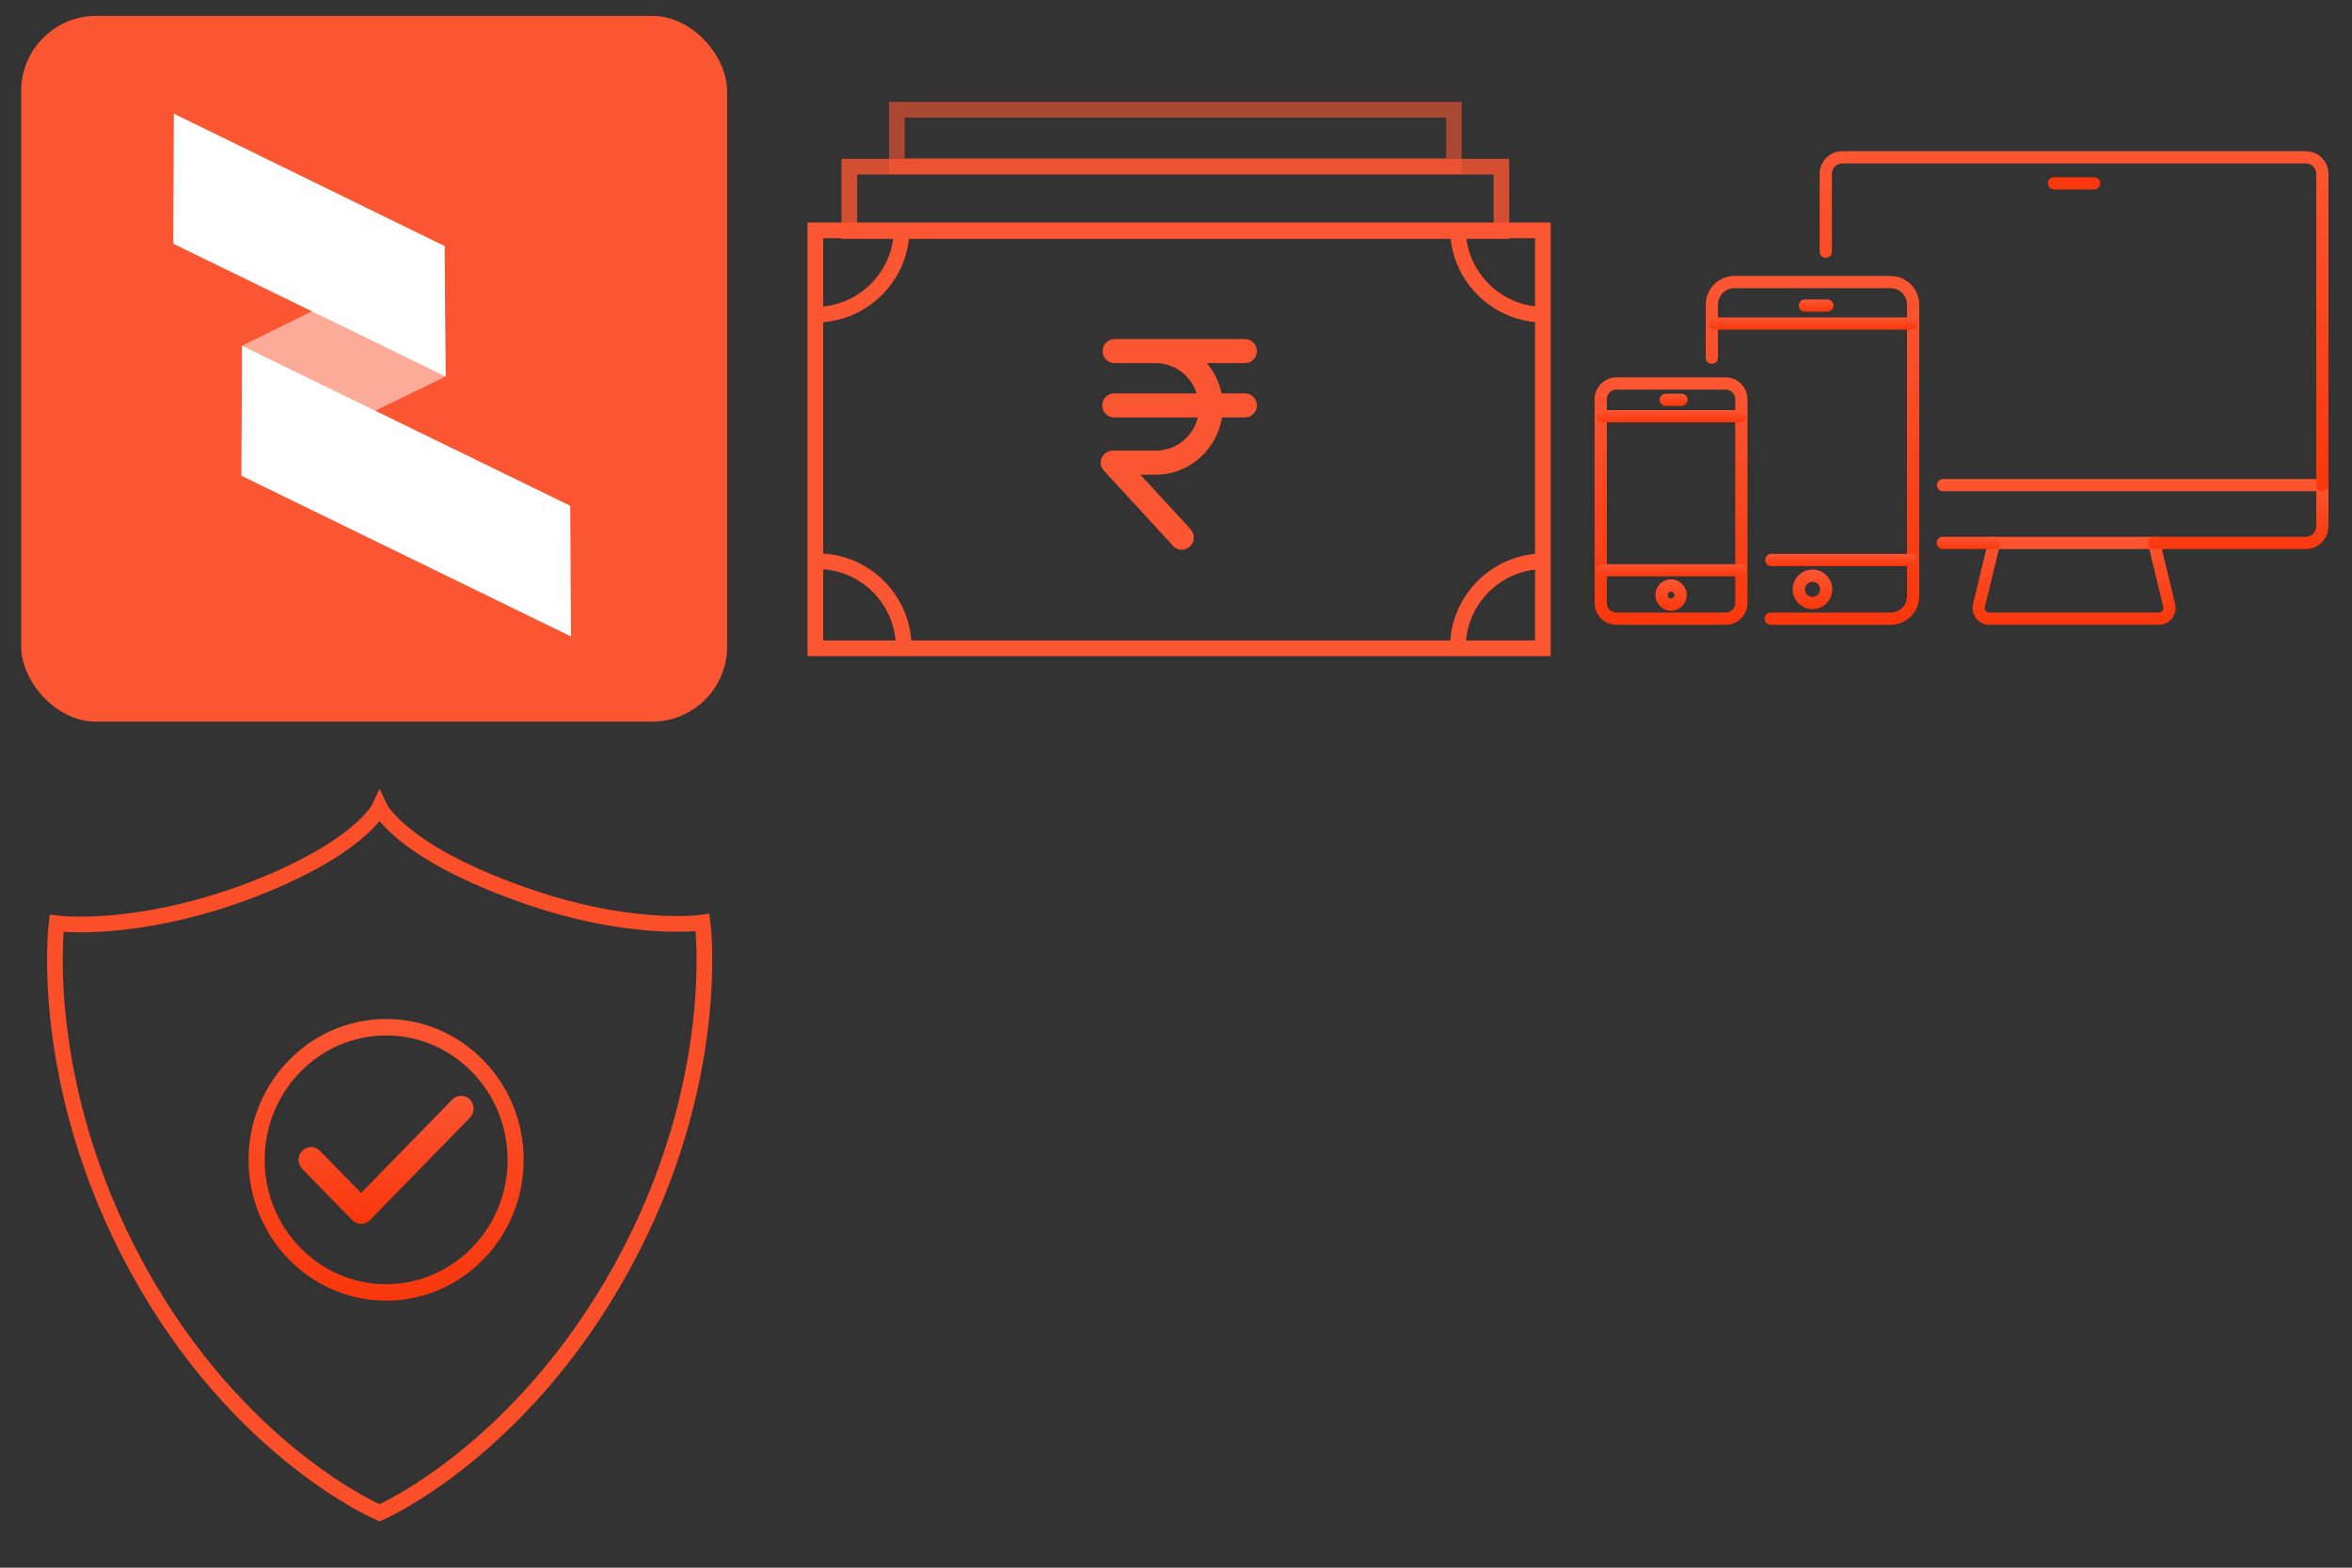 <?xml version="1.0" encoding="UTF-8" standalone="no"?>
<svg
   xmlns:sketch="http://www.bohemiancoding.com/sketch/ns"
   xmlns:dc="http://purl.org/dc/elements/1.1/"
   xmlns:cc="http://creativecommons.org/ns#"
   xmlns:rdf="http://www.w3.org/1999/02/22-rdf-syntax-ns#"
   xmlns:svg="http://www.w3.org/2000/svg"
   xmlns="http://www.w3.org/2000/svg"
   xmlns:xlink="http://www.w3.org/1999/xlink"
   xmlns:sodipodi="http://sodipodi.sourceforge.net/DTD/sodipodi-0.dtd"
   xmlns:inkscape="http://www.inkscape.org/namespaces/inkscape"
   width="300px"
   height="200px"
   viewBox="0 0 300 200"
   version="1.1"
   id="svg2"
   inkscape:version="0.91 r13725"
   sodipodi:docname="about-sprite.svg">
  <rect x="0" y="0" width="300" height="200" fill="#333333" stroke="none"/>
  <sodipodi:namedview
     pagecolor="#ffffff"
     bordercolor="#666666"
     borderopacity="1"
     objecttolerance="10"
     gridtolerance="10"
     guidetolerance="10"
     inkscape:pageopacity="0"
     inkscape:pageshadow="2"
     inkscape:window-width="1920"
     inkscape:window-height="1056"
     id="namedview102"
     showgrid="false"
     inkscape:zoom="5.524861"
     inkscape:cx="81.945538"
     inkscape:cy="140.20036"
     inkscape:window-x="0"
     inkscape:window-y="0"
     inkscape:window-maximized="1"
     inkscape:current-layer="svg2" />
  <!-- Generator: Sketch 3.4.2 (15855) - http://www.bohemiancoding.com/sketch -->
  <title
     id="title4">Artboard 5</title>
  <desc
     id="desc6">Created with Sketch.</desc>
  <defs
     id="defs8">
    <rect
       id="path-1"
       x="10.397"
       y="0"
       width="71.046"
       height="7.201" />
    <rect
       id="path-2"
       x="4.332"
       y="7.26"
       width="83.176"
       height="8.23" />
    <linearGradient
       x1="50%"
       y1="0%"
       x2="50%"
       y2="100%"
       id="linearGradient-3">
      <stop
         stop-color="#FB5632"
         offset="0%"
         id="stop13" />
      <stop
         stop-color="#FA370C"
         offset="100%"
         id="stop15" />
    </linearGradient>
    <linearGradient
       x1="50%"
       y1="0%"
       x2="50%"
       y2="99.292%"
       id="linearGradient-4">
      <stop
         stop-color="#FB5632"
         offset="0%"
         id="stop18" />
      <stop
         stop-color="#FA370C"
         offset="100%"
         id="stop20" />
    </linearGradient>
  </defs>
  <g
     id="Page-1"
     stroke="none"
     stroke-width="1"
     fill="none"
     fill-rule="evenodd"
     sketch:type="MSPage">
    <g
       id="Artboard-5"
       sketch:type="MSArtboardGroup">
      <g
         id="Others-Copy"
         sketch:type="MSLayerGroup"
         transform="translate(104, 14)">
        <g
           id="Rectangle-path-Copy"
           opacity="0.6">
          <use
             stroke="#FB5632"
             stroke-width="2"
             sketch:type="MSShapeGroup"
             xlink:href="#path-1"
             id="use26" />
          <use
             stroke="none"
             xlink:href="#path-1"
             id="use28" />
        </g>
        <g
           id="Rectangle-path"
           opacity="0.8">
          <use
             stroke="#FB5632"
             stroke-width="2"
             sketch:type="MSShapeGroup"
             xlink:href="#path-2"
             id="use31" />
          <use
             stroke="none"
             xlink:href="#path-2"
             id="use33" />
        </g>
        <rect
           id="rect35"
           stroke="#FB5632"
           stroke-width="2"
           sketch:type="MSShapeGroup"
           x="0"
           y="15.386"
           width="92.794"
           height="53.321" />
        <g
           id="Group"
           transform="translate(0, 15.162)"
           stroke="#FB5632"
           stroke-width="2"
           sketch:type="MSShapeGroup">
          <path
             d="M92.88,10.975 C86.902,10.975 81.963,6.033 81.963,0.051"
             id="Shape" />
          <path
             d="M81.963,53.372 C81.963,47.389 86.902,42.447 92.88,42.447"
             id="path39" />
          <path
             d="M0.087,10.975 C6.065,10.975 11.004,6.033 11.004,0.051"
             id="path41" />
          <path
             d="M11.263,53.372 C11.263,47.389 6.325,42.447 0.347,42.447"
             id="path43" />
        </g>
        <path
           d="M54.799,29.258 L43.389,29.258 L38.207,29.258 C37.317,29.258 36.637,29.946 36.637,30.793 C36.637,31.639 37.317,32.327 38.155,32.327 L43.389,32.327 C45.849,32.327 47.943,33.967 48.623,36.189 L38.103,36.189 C37.265,36.189 36.585,36.877 36.585,37.724 C36.585,38.57 37.265,39.258 38.103,39.258 L48.78,39.258 C48.204,41.692 46.006,43.491 43.441,43.491 L37.946,43.491 C37.317,43.491 36.794,43.861 36.532,44.39 C36.271,44.972 36.375,45.607 36.794,46.03 L45.64,55.659 C45.954,55.977 46.32,56.136 46.739,56.136 C47.105,56.136 47.472,55.977 47.786,55.712 C48.414,55.13 48.414,54.178 47.89,53.543 L41.452,46.559 L43.389,46.559 C45.612,46.559 47.624,45.708 49.142,44.313 C50.555,43.016 51.54,41.247 51.868,39.258 L54.799,39.258 C55.637,39.258 56.317,38.57 56.317,37.724 C56.317,36.877 55.637,36.189 54.799,36.189 L51.816,36.189 C51.502,34.761 50.874,33.438 49.932,32.327 L54.799,32.327 C55.637,32.327 56.317,31.639 56.317,30.793 C56.317,29.946 55.637,29.258 54.799,29.258 Z"
           id="path45"
           fill="#FB5632"
           sketch:type="MSShapeGroup" />
      </g>
      <g
         id="Group-Copy"
         sketch:type="MSLayerGroup"
         transform="translate(203, 19)">
        <g
           id="g48"
           transform="translate(28.954, 0)"
           fill="url(#linearGradient-3)"
           sketch:type="MSShapeGroup">
          <path
             d="M43.397,60.711 L21.796,60.711 C21.133,60.711 20.517,60.412 20.108,59.892 C19.697,59.372 19.551,58.704 19.707,58.06 L21.777,49.49 L43.416,49.49 L45.486,58.06 C45.642,58.704 45.496,59.372 45.085,59.892 C44.676,60.412 44.06,60.711 43.397,60.711 L43.397,60.711 Z M23.005,51.048 L21.223,58.425 C21.165,58.667 21.267,58.844 21.333,58.929 C21.399,59.013 21.547,59.153 21.796,59.153 L43.397,59.153 C43.646,59.153 43.794,59.013 43.86,58.927 C43.926,58.844 44.028,58.667 43.97,58.425 L42.188,51.048 L23.005,51.048 L23.005,51.048 Z"
             id="path50" />
          <path
             d="M22.391,51.048 L15.849,51.048 C15.418,51.048 15.069,50.699 15.069,50.269 C15.069,49.838 15.418,49.49 15.849,49.49 L22.391,49.49 C22.823,49.49 23.171,49.838 23.171,50.269 C23.171,50.699 22.823,51.048 22.391,51.048 L22.391,51.048 Z"
             id="path52" />
          <path
             d="M62.151,51.048 L42.802,51.048 C42.37,51.048 42.022,50.699 42.022,50.269 C42.022,49.838 42.37,49.49 42.802,49.49 L62.151,49.49 C62.887,49.49 63.486,48.892 63.486,48.155 L63.486,43.673 L15.88,43.673 C15.449,43.673 15.1,43.325 15.1,42.894 C15.1,42.463 15.449,42.115 15.88,42.115 L65.046,42.115 L65.046,48.155 C65.046,49.75 63.747,51.048 62.151,51.048 L62.151,51.048 Z"
             id="path54" />
          <path
             d="M64.266,43.673 C63.835,43.673 63.486,43.325 63.486,42.894 L63.486,3.18 C63.486,2.445 62.887,1.847 62.151,1.847 L3.042,1.847 C2.306,1.847 1.707,2.445 1.707,3.18 L1.707,13.117 C1.707,13.547 1.358,13.896 0.927,13.896 C0.496,13.896 0.147,13.547 0.147,13.117 L0.147,3.18 C0.147,1.585 1.446,0.289 3.042,0.289 L62.151,0.289 C63.747,0.289 65.046,1.585 65.046,3.18 L65.046,42.894 C65.046,43.325 64.697,43.673 64.266,43.673 L64.266,43.673 Z"
             id="path56" />
        </g>
        <g
           id="g58"
           transform="translate(0, 28.916)"
           fill="url(#linearGradient-3)"
           sketch:type="MSShapeGroup">
          <path
             d="M17.109,31.795 L3.18,31.795 C1.645,31.795 0.396,30.547 0.396,29.015 L0.396,3.008 C0.396,1.476 1.645,0.229 3.18,0.229 L17.109,0.229 C18.644,0.229 19.892,1.476 19.892,3.008 L19.892,29.015 C19.892,30.547 18.644,31.795 17.109,31.795 L17.109,31.795 Z M3.18,1.787 C2.505,1.787 1.956,2.334 1.956,3.008 L1.956,29.015 C1.956,29.689 2.505,30.237 3.18,30.237 L17.109,30.237 C17.784,30.237 18.332,29.689 18.332,29.015 L18.332,3.008 C18.332,2.334 17.784,1.787 17.109,1.787 L3.18,1.787 L3.18,1.787 Z"
             id="path60" />
          <path
             d="M18.983,5.963 L1.455,5.963 C1.024,5.963 0.675,5.615 0.675,5.184 C0.675,4.754 1.024,4.405 1.455,4.405 L18.983,4.405 C19.414,4.405 19.763,4.754 19.763,5.184 C19.763,5.615 19.414,5.963 18.983,5.963 L18.983,5.963 Z"
             id="path62" />
          <path
             d="M18.983,25.615 L1.455,25.615 C1.024,25.615 0.675,25.266 0.675,24.836 C0.675,24.405 1.024,24.057 1.455,24.057 L18.983,24.057 C19.414,24.057 19.763,24.405 19.763,24.836 C19.763,25.266 19.414,25.615 18.983,25.615 L18.983,25.615 Z"
             id="path64" />
          <path
             d="M11.471,3.876 L9.468,3.876 C9.037,3.876 8.688,3.527 8.688,3.097 C8.688,2.666 9.037,2.318 9.468,2.318 L11.471,2.318 C11.903,2.318 12.251,2.666 12.251,3.097 C12.251,3.527 11.903,3.876 11.471,3.876 L11.471,3.876 Z"
             id="path66" />
          <path
             d="M10.144,29.997 C9.042,29.997 8.145,29.101 8.145,27.999 C8.145,26.899 9.042,26.003 10.144,26.003 C11.247,26.003 12.144,26.899 12.144,27.999 C12.144,29.101 11.247,29.997 10.144,29.997 L10.144,29.997 Z M10.144,27.561 C9.902,27.561 9.705,27.757 9.705,27.999 C9.705,28.241 9.902,28.439 10.144,28.439 C10.387,28.439 10.584,28.241 10.584,27.999 C10.584,27.757 10.387,27.561 10.144,27.561 L10.144,27.561 Z"
             id="path68" />
        </g>
        <g
           id="g70"
           transform="translate(14.278, 15.844)"
           fill="url(#linearGradient-4)"
           sketch:type="MSShapeGroup">
          <path
             d="M23.875,44.867 L8.567,44.867 C8.136,44.867 7.787,44.518 7.787,44.088 C7.787,43.657 8.136,43.308 8.567,43.308 L23.875,43.308 C25.026,43.308 25.962,42.373 25.962,41.224 L25.962,4.005 C25.962,2.857 25.026,1.921 23.875,1.921 L3.94,1.921 C2.789,1.921 1.853,2.857 1.853,4.005 L1.853,10.793 C1.853,11.223 1.504,11.572 1.073,11.572 C0.642,11.572 0.293,11.223 0.293,10.793 L0.293,4.005 C0.293,1.997 1.929,0.363 3.94,0.363 L23.875,0.363 C25.886,0.363 27.522,1.997 27.522,4.005 L27.522,41.224 C27.522,43.232 25.886,44.867 23.875,44.867 L23.875,44.867 Z"
             id="path72" />
          <path
             d="M26.556,7.208 L1.472,7.208 C1.04,7.208 0.692,6.86 0.692,6.429 C0.692,5.998 1.04,5.65 1.472,5.65 L26.556,5.65 C26.987,5.65 27.336,5.998 27.336,6.429 C27.336,6.86 26.987,7.208 26.556,7.208 L26.556,7.208 Z"
             id="path74" />
          <path
             d="M26.556,37.378 L8.667,37.378 C8.236,37.378 7.887,37.029 7.887,36.599 C7.887,36.168 8.236,35.82 8.667,35.82 L26.556,35.82 C26.987,35.82 27.336,36.168 27.336,36.599 C27.336,37.029 26.987,37.378 26.556,37.378 L26.556,37.378 Z"
             id="path76" />
          <path
             d="M15.805,4.914 L12.939,4.914 C12.508,4.914 12.159,4.565 12.159,4.135 C12.159,3.704 12.508,3.356 12.939,3.356 L15.805,3.356 C16.237,3.356 16.585,3.704 16.585,4.135 C16.585,4.565 16.237,4.914 15.805,4.914 L15.805,4.914 Z"
             id="path78" />
          <path
             d="M13.907,42.866 C12.515,42.866 11.382,41.734 11.382,40.343 C11.382,38.952 12.515,37.82 13.907,37.82 C15.3,37.82 16.432,38.952 16.432,40.343 C16.432,41.734 15.3,42.866 13.907,42.866 L13.907,42.866 Z M13.907,39.378 C13.375,39.378 12.942,39.811 12.942,40.343 C12.942,40.876 13.375,41.308 13.907,41.308 C14.44,41.308 14.872,40.876 14.872,40.343 C14.872,39.811 14.44,39.378 13.907,39.378 L13.907,39.378 Z"
             id="path80" />
        </g>
        <path
           d="M64.111,5.166 L58.989,5.166 C58.558,5.166 58.209,4.817 58.209,4.387 C58.209,3.956 58.558,3.608 58.989,3.608 L64.111,3.608 C64.542,3.608 64.891,3.956 64.891,4.387 C64.891,4.817 64.542,5.166 64.111,5.166 L64.111,5.166 Z"
           id="path82"
           fill="#FA370C"
           sketch:type="MSShapeGroup" />
      </g>
      <g
         id="g84"
         sketch:type="MSLayerGroup"
         transform="translate(31, 130)"
         fill="url(#linearGradient-3)">
        <path
           d="M18.25,35.935 C8.575,35.935 0.705,27.876 0.705,17.967 C0.705,8.059 8.575,0 18.25,0 C27.925,0 35.795,8.059 35.795,17.967 C35.795,27.876 27.925,35.935 18.25,35.935 L18.25,35.935 Z M18.25,2.101 C9.708,2.101 2.756,9.22 2.756,17.967 C2.756,26.715 9.708,33.834 18.25,33.834 C26.792,33.834 33.744,26.715 33.744,17.967 C33.744,9.22 26.792,2.101 18.25,2.101 L18.25,2.101 Z"
           id="path86"
           sketch:type="MSShapeGroup" />
        <path
           d="M15.06,26.135 C14.652,26.135 14.243,25.974 13.931,25.658 L7.551,19.124 C6.929,18.487 6.929,17.451 7.551,16.814 C8.173,16.177 9.184,16.177 9.806,16.814 L15.06,22.191 L26.691,10.281 C27.313,9.644 28.324,9.644 28.946,10.281 C29.568,10.918 29.568,11.953 28.946,12.59 L16.186,25.658 C15.877,25.974 15.468,26.135 15.06,26.135 L15.06,26.135 Z"
           id="path88"
           sketch:type="MSShapeGroup" />
      </g>
      <g
         id="Rectangle-36-+-RupeekSVG-Copy-2"
         sketch:type="MSLayerGroup"
         transform="translate(2, 2)">
        <g
           id="RupeekSVG-Copy"
           transform="translate(20, 13)"
           fill="#FFFFFF"
           sketch:type="MSShapeGroup">
          <g
             id="g93">
            <g
               id="Artboard-1"
               transform="translate(0, -0)">
              <g
                 id="Rectangle-2-+-Rectangle-2-Copy-+-Rectangle-2-Copy-2">
                <path
                   d="M9.406,30.939 L53.114,52.248 L53.212,69.652 L9.333,48.255 L9.406,30.939 L9.406,30.939 L9.406,30.939 Z"
                   id="Rectangle-2" />
                <path
                   d="M0.327,0.024 L36.376,17.653 L36.516,35.03 L0.254,17.344 L0.327,0.024 L0.327,0.024 L0.327,0.024 Z"
                   id="Rectangle-2-Copy" />
                <path
                   d="M9.411,30.936 L36.373,17.65 L36.513,35.033 L9.338,48.256 L9.411,30.936 L9.411,30.936 L9.411,30.936 Z"
                   id="Rectangle-2-Copy-2"
                   fill-opacity="0.5" />
              </g>
            </g>
          </g>
        </g>
      </g>
      <path
         d="M48.415,103 C48.415,103 50.915,108.4 65.715,113.8 C80.015,119.1 89.615,117.7 89.615,117.7 C89.615,117.7 92.315,138.1 79.315,161.7 C66.315,185.3 48.415,193 48.415,193 C48.415,193 30.415,185.4 17.515,161.8 C4.615,138.2 7.215,117.8 7.215,117.8 C7.215,117.8 16.815,119.1 31.115,113.9 C45.915,108.4 48.415,103 48.415,103 L48.415,103 Z"
         id="path100"
         stroke="#FB4F29"
         stroke-width="2"
         sketch:type="MSShapeGroup" />
    </g>
  </g>
  <g
     style="fill:none;fill-rule:evenodd;stroke:none;stroke-width:1"
     id="Page-1-3"
     sketch:type="MSPage"
     transform="matrix(0.133,0,0,0.133,2.702,2.026)">
    <g
       id="4"
       sketch:type="MSArtboardGroup"
       transform="translate(-501,-221)">
      <g
         id="Rectangle-36-+-RupeekSVG-Copy-2-6"
         sketch:type="MSLayerGroup"
         transform="translate(501,221)">
        <rect
           style="fill:#fb5632"
           id="Rectangle-36"
           sketch:type="MSShapeGroup"
           x="0"
           y="0"
           width="677"
           height="677"
           rx="72" />
        <g
           style="fill:#ffffff"
           id="RupeekSVG-Copy-7"
           transform="translate(144.043,93.628)"
           sketch:type="MSShapeGroup">
          <g
             id="g15">
            <g
               id="Artboard-1-5">
              <g
                 id="Rectangle-2-+-Rectangle-2-Copy-+-Rectangle-2-Copy-2-3">
                <path
                   inkscape:connector-curvature="0"
                   d="M 67.742,222.826 382.532,376.3 383.238,501.644 67.221,347.539 67.742,222.826 l 0,0 0,0 z"
                   id="Rectangle-2-5" />
                <path
                   inkscape:connector-curvature="0"
                   d="M 2.355,0.17 261.984,127.139 262.994,252.289 1.829,124.913 2.355,0.17 l 0,0 0,0 z"
                   id="Rectangle-2-Copy-6" />
                <path
                   style="fill-opacity:0.5"
                   inkscape:connector-curvature="0"
                   d="m 67.777,222.806 194.184,-95.685 1.01,125.192 -195.721,95.236 0.526,-124.743 0,0 0,0 z"
                   id="Rectangle-2-Copy-2-2" />
              </g>
            </g>
          </g>
        </g>
      </g>
    </g>
  </g>
</svg>
